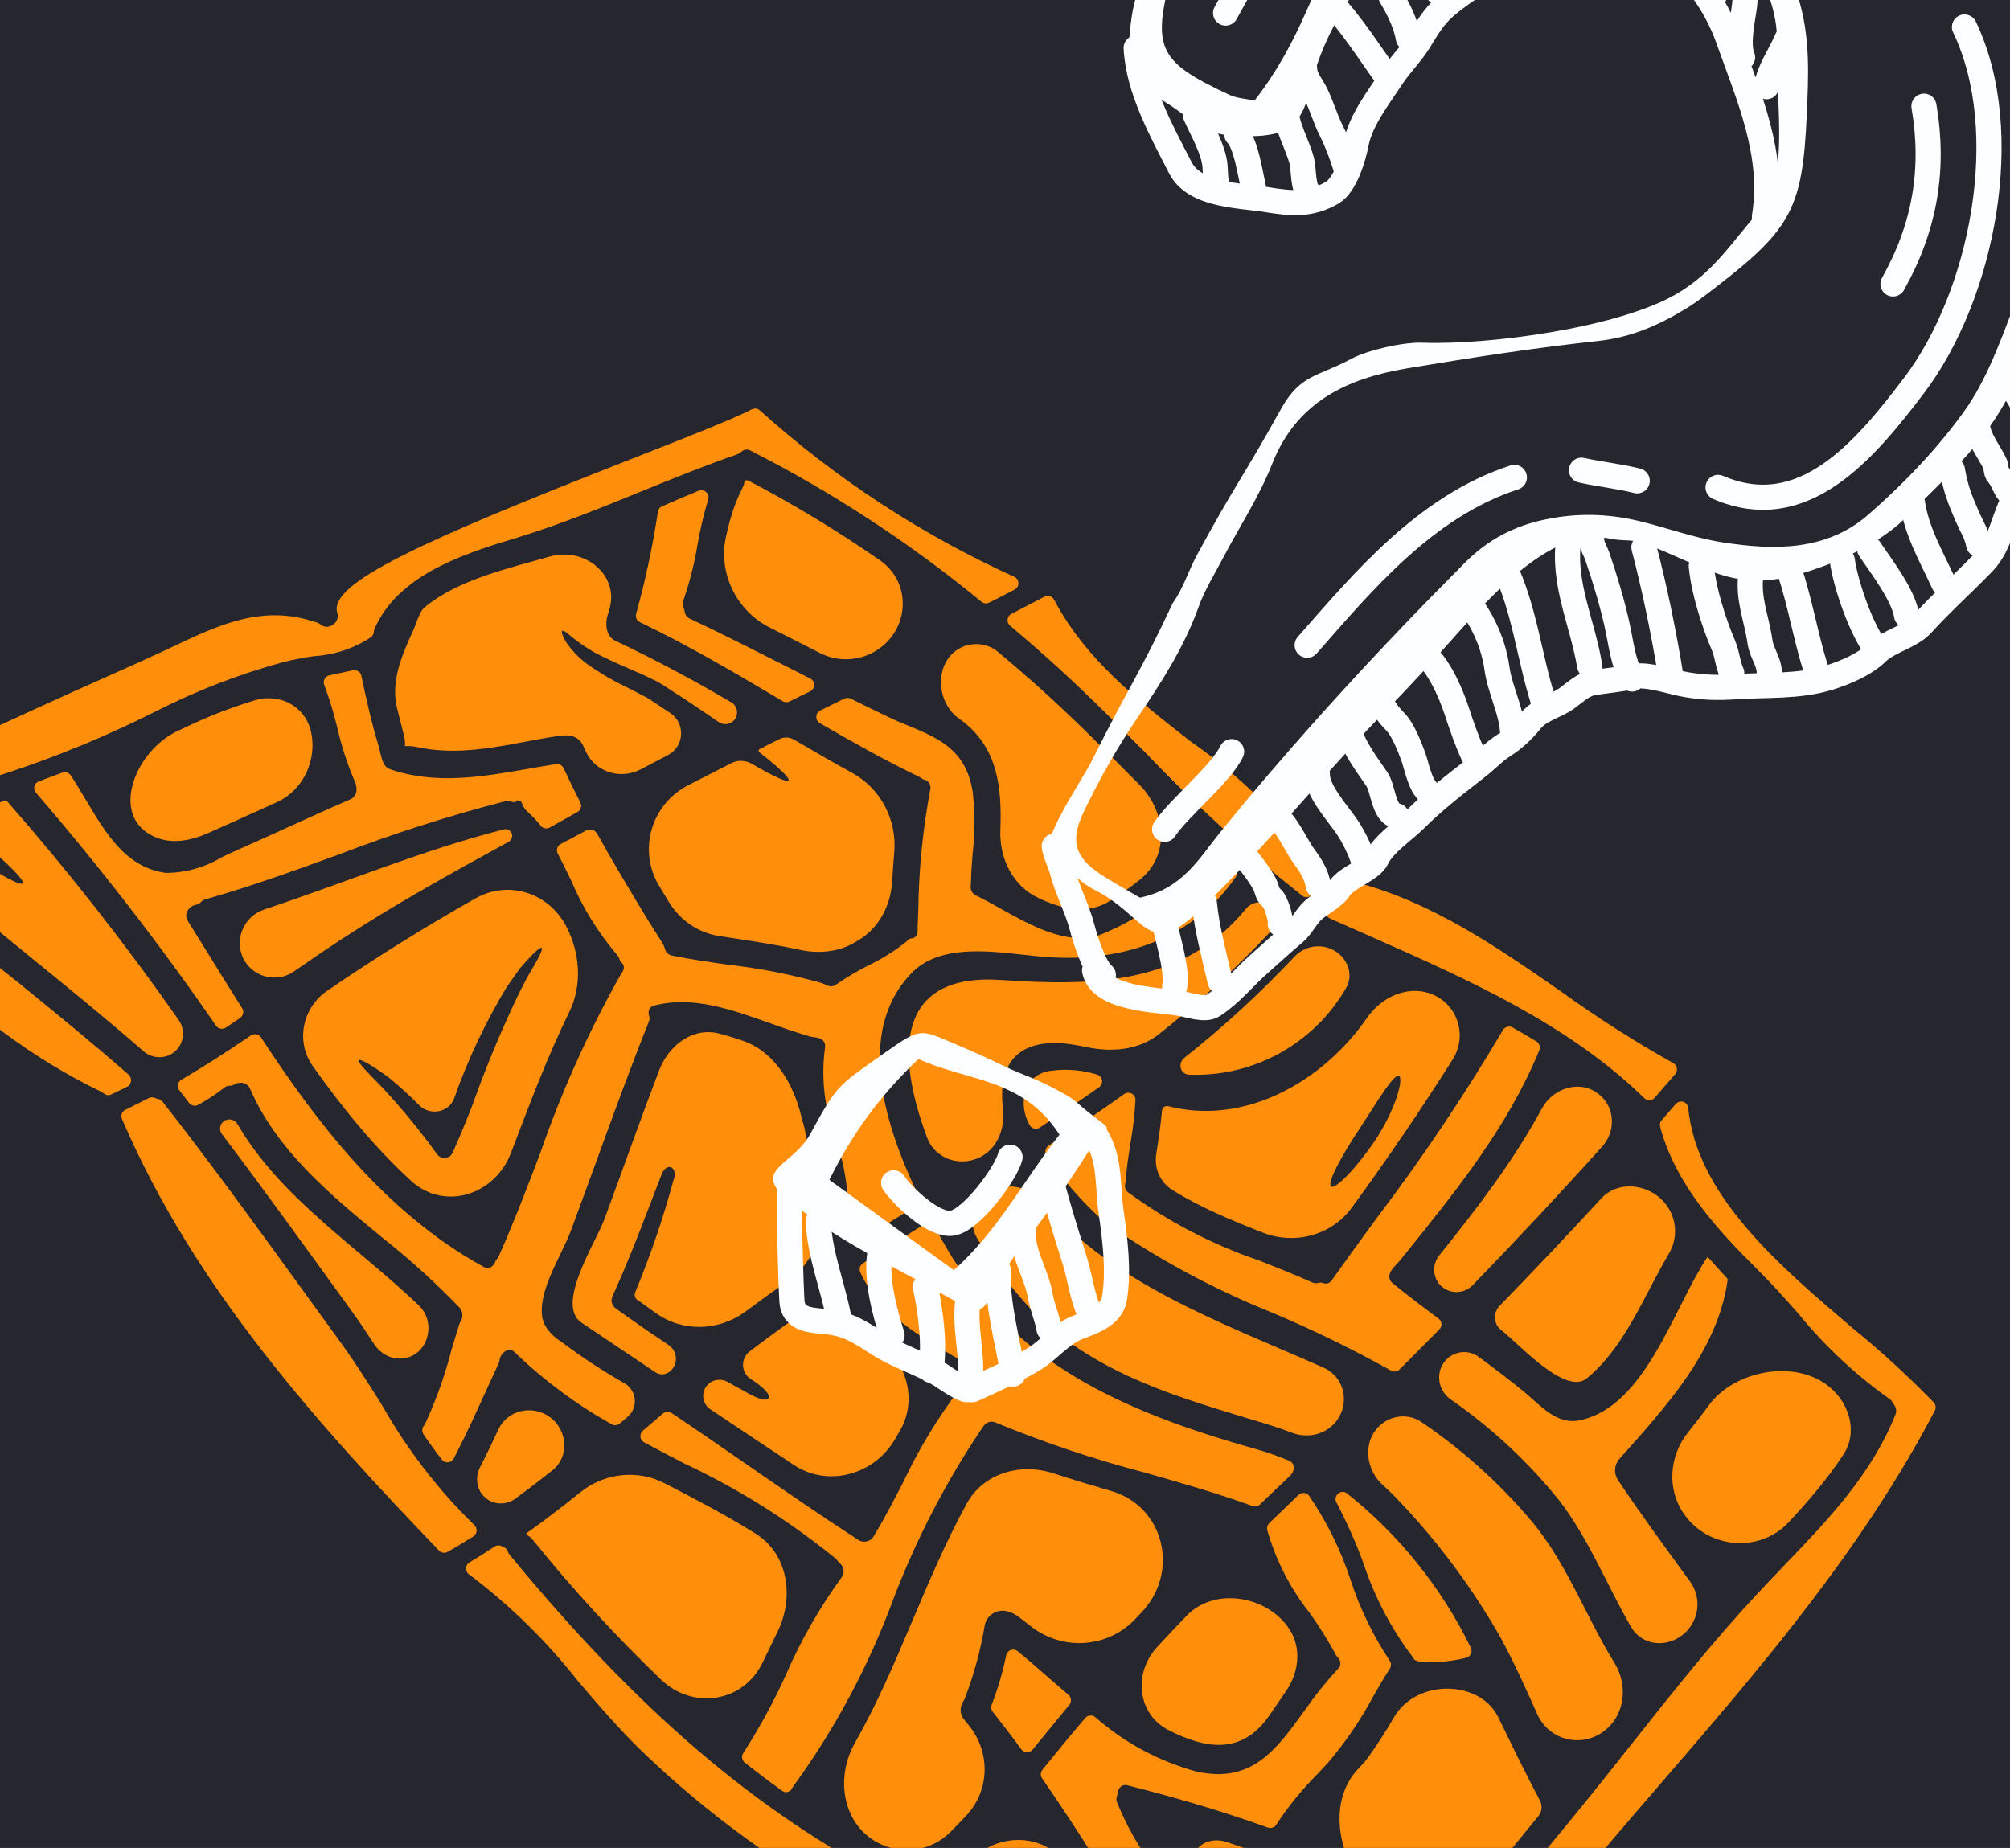 <svg width="87" height="80" viewBox="0 0 87 80" fill="none" xmlns="http://www.w3.org/2000/svg">
<rect x="0" y="0" width="87" height="80" fill="#808080" stroke="none"/>
<g clip-path="url(#clip0_4_50578)">
<rect width="87" height="80" fill="#26262E"/>
<path d="M41.586 31.164C43.219 32.363 43.365 34.135 43.299 35.961C43.255 37.171 43.842 38.357 44.938 38.873C45.973 39.361 47.055 39.628 48.059 38.994C48.515 38.711 48.952 38.399 49.367 38.06C50.636 37.024 50.479 35.139 49.323 33.978C47.765 32.414 46.217 30.843 44.577 29.407C44.122 29.007 43.663 28.613 43.2 28.224C42.747 27.845 42.105 27.78 41.578 28.047C40.411 28.64 40.482 30.461 41.586 31.164Z" fill="#FF8E0A"/>
<path d="M48.731 51.126C48.739 51.081 48.74 51.035 48.74 50.988C48.74 50.971 48.741 50.953 48.743 50.936C48.778 50.45 48.857 49.951 48.933 49.468C49.044 48.859 49.115 48.244 49.147 47.627C49.154 47.371 48.865 47.217 48.657 47.366C47.669 48.073 46.599 48.802 45.386 49.598C45.242 49.693 45.203 49.889 45.298 50.033C46.01 51.092 46.852 52.054 47.803 52.903C50.081 54.494 52.535 55.818 55.116 56.85C56.855 57.585 58.554 58.415 60.203 59.335C60.324 59.406 60.478 59.386 60.577 59.286L60.961 58.902C61.41 58.453 61.86 58.002 62.303 57.552C62.435 57.419 62.419 57.199 62.268 57.087C61.661 56.637 60.954 56.107 60.288 55.562C60.194 55.493 60.135 55.384 60.133 55.266C60.134 55.249 60.136 55.233 60.138 55.217C60.176 54.969 60.405 54.802 60.563 54.607L60.826 54.284C63.015 51.57 65.279 48.765 66.626 45.468C66.683 45.327 66.63 45.166 66.501 45.087C66.159 44.88 65.816 44.678 65.469 44.481C65.321 44.399 65.133 44.452 65.049 44.6C63.385 47.419 61.559 50.138 59.581 52.745C58.936 53.628 58.29 54.517 57.654 55.411C57.58 55.551 57.41 55.61 57.264 55.546C57.2 55.521 57.129 55.52 57.064 55.541C56.969 55.57 56.868 55.558 56.78 55.513C56.03 55.177 55.258 54.87 54.507 54.573C52.483 53.886 50.575 52.895 48.848 51.636C48.726 51.55 48.669 51.401 48.7 51.258C48.709 51.214 48.724 51.171 48.731 51.126Z" fill="#FF8E0A"/>
<path d="M17.476 31.805C17.665 32.569 17.235 32.172 18.115 32.354C20.159 32.785 22.164 32.162 24.189 31.857C24.329 31.837 24.474 31.832 24.615 31.842C24.89 31.861 25.139 32.034 25.25 32.3C25.285 32.377 25.32 32.454 25.355 32.531C25.768 33.436 26.866 33.768 27.745 33.301C28.135 33.094 28.527 32.888 28.919 32.683C29.632 32.311 29.676 31.298 29 30.861C28.669 30.642 28.351 30.428 28.04 30.224C27.71 30.049 27.386 29.882 27.07 29.725C26.492 29.448 25.938 29.121 25.416 28.749C25.054 28.482 24.742 28.155 24.492 27.781C24.344 27.514 24.284 27.354 24.331 27.315C24.377 27.276 24.524 27.372 24.748 27.575C25.06 27.826 25.391 28.052 25.74 28.25C26.193 28.492 26.75 28.746 27.399 29.025C27.726 29.16 28.065 29.317 28.422 29.493L28.454 29.508L28.517 29.548L28.578 29.582L28.701 29.661L28.95 29.821C29.113 29.93 29.281 30.041 29.457 30.146C30.039 30.531 30.595 30.908 31.107 31.259C31.259 31.363 31.455 31.378 31.621 31.295C31.979 31.116 31.999 30.611 31.654 30.407C30.038 29.452 28.38 28.57 26.683 27.765C26.489 27.685 26.35 27.524 26.292 27.335C26.218 27.094 26.236 26.82 26.317 26.582C26.337 26.516 26.356 26.451 26.376 26.385C26.821 24.881 25.283 23.656 23.779 24.1C22.103 24.584 19.821 25.079 18.37 26.303C18.201 26.446 18.14 26.675 18.047 26.876C17.995 27.032 17.934 27.185 17.866 27.334C17.382 28.389 16.903 29.534 17.186 30.66C17.282 31.041 17.38 31.422 17.476 31.805Z" fill="#FF8E0A"/>
<path d="M32.534 33.062C32.263 32.915 31.941 32.894 31.666 33.034C31.042 33.352 30.418 33.671 29.794 33.991C28.184 34.817 27.598 36.809 28.533 38.358C28.671 38.587 28.809 38.815 28.948 39.044C29.423 39.829 30.208 40.378 31.114 40.521C32.279 40.705 33.446 40.865 34.598 41.117C35.411 41.294 36.272 41.228 36.989 40.805C37.049 40.77 37.109 40.734 37.169 40.698C38.064 40.16 38.563 39.173 38.619 38.131C38.641 37.719 38.67 37.307 38.706 36.896C38.827 35.497 38.121 34.139 36.889 33.463C36.043 32.999 35.207 32.515 34.376 32.025C34.176 31.906 33.929 31.898 33.722 32.003C33.441 32.146 33.16 32.288 32.88 32.429C32.827 32.456 32.819 32.528 32.866 32.565C33.71 33.229 34.199 33.69 34.131 33.788C34.064 33.887 33.462 33.602 32.534 33.062Z" fill="#FF8E0A"/>
<path d="M9.024 36.059C10.014 35.621 10.999 35.173 11.985 34.728C13.146 34.205 13.761 32.845 13.444 31.611C13.171 30.55 12.087 30 11.038 30.317C10.176 30.577 9.332 30.893 8.51 31.263C8.241 31.389 7.973 31.514 7.706 31.636C5.893 32.471 4.773 35.19 6.525 36.146C7.155 36.491 7.944 36.536 9.024 36.059Z" fill="#FF8E0A"/>
<path d="M29.589 25.966C29.856 25.19 30.057 24.393 30.191 23.584C30.305 22.923 30.459 22.269 30.652 21.626C30.732 21.376 30.483 21.146 30.24 21.245C29.709 21.463 29.181 21.688 28.66 21.916C28.564 21.957 28.495 22.045 28.478 22.148L28.477 22.151C28.253 23.643 27.938 25.12 27.535 26.574C27.493 26.718 27.562 26.874 27.699 26.937C29.877 27.98 32.003 29.243 33.879 30.357C33.968 30.41 34.078 30.414 34.171 30.369C34.444 30.236 34.721 30.099 35.068 29.928C35.296 29.815 35.298 29.49 35.07 29.375L34.081 28.874C32.711 28.18 31.293 27.46 29.876 26.79C29.756 26.742 29.67 26.64 29.643 26.519C29.632 26.473 29.627 26.425 29.614 26.38C29.604 26.345 29.59 26.311 29.578 26.276C29.543 26.175 29.547 26.065 29.589 25.966Z" fill="#FF8E0A"/>
<path d="M50.571 47.892C50.438 47.857 50.307 47.947 50.296 48.084C50.243 48.719 50.137 49.35 50.045 49.983C49.957 50.586 50.216 51.187 50.732 51.51C51.957 52.279 53.305 52.832 54.66 53.364C56.036 53.906 57.63 53.484 58.504 52.291C60.034 50.2 61.493 48.058 62.877 45.867C63.5 44.882 63.134 43.581 62.078 43.085C61.044 42.599 59.828 43.113 59.178 44.054C57.28 46.807 53.905 48.747 50.571 47.892ZM58.869 48.831C58.87 48.83 58.87 48.829 58.871 48.828C59.673 47.594 60.336 46.471 60.558 46.585C60.747 46.684 60.459 47.91 59.575 49.29C58.694 50.604 57.799 51.499 57.615 51.369C57.431 51.239 58.015 50.106 58.867 48.834C58.868 48.833 58.868 48.832 58.869 48.831Z" fill="#FF8E0A"/>
<path d="M22.093 35.992C22.02 35.912 21.909 35.881 21.804 35.907C18.274 36.807 14.908 38.226 11.449 39.369C10.512 39.678 10.081 40.774 10.598 41.614C11.048 42.343 12.023 42.544 12.726 42.055C13.383 41.598 14.045 41.145 14.715 40.706C17.08 39.153 19.546 37.797 22.014 36.444C22.18 36.353 22.222 36.132 22.093 35.992Z" fill="#FF8E0A"/>
<path d="M24.514 40.114C23.751 38.648 22.014 38.082 20.576 38.896C18.37 40.144 16.218 41.486 14.125 42.918C13.081 43.662 12.796 45.101 13.535 46.148C14.806 47.947 16.193 49.652 17.783 51.114C19.227 52.442 21.418 51.745 22.117 49.912C22.904 47.85 23.674 45.783 24.644 43.804C25.21 42.649 25.107 41.256 24.514 40.114ZM18.914 49.965C18.18 48.947 17.383 47.978 16.529 47.06C15.866 46.383 15.462 45.975 15.528 45.896C15.58 45.83 16.083 46.094 16.852 46.67C17.301 47.038 17.73 47.43 18.137 47.843C18.598 48.31 19.412 48.178 19.652 47.566C20.247 45.872 21.017 44.244 21.948 42.709C22.149 42.428 22.329 42.17 22.49 41.942C22.664 41.73 22.834 41.556 22.965 41.413C23.231 41.135 23.403 41.001 23.447 41.037C23.491 41.074 23.412 41.279 23.225 41.61C23.134 41.772 23.02 41.97 22.883 42.207C22.746 42.444 22.616 42.711 22.462 43.007C21.701 44.591 21.026 46.215 20.438 47.87C20.166 48.575 19.881 49.249 19.602 49.884L19.599 49.892C19.477 50.176 19.092 50.217 18.914 49.965Z" fill="#FF8E0A"/>
<path d="M9.355 44.411C9.449 44.544 9.633 44.578 9.77 44.49C9.979 44.353 10.189 44.21 10.395 44.067C10.53 43.972 10.569 43.787 10.481 43.648C9.986 42.873 9.504 42.088 9.026 41.314L8.132 39.875C8.048 39.753 8.035 39.595 8.1 39.462C8.176 39.306 8.322 39.197 8.492 39.168C8.572 39.158 8.645 39.117 8.695 39.053C8.748 38.994 8.818 38.952 8.895 38.933C10.852 38.378 12.788 37.676 14.659 36.996C17.028 36.085 19.449 35.311 21.907 34.678C21.972 34.661 22.042 34.668 22.102 34.698C22.195 34.743 22.305 34.735 22.39 34.676L22.398 34.671C22.442 34.64 22.527 34.66 22.554 34.707C22.579 34.749 22.6 34.792 22.618 34.838L22.657 34.919C22.671 34.949 22.688 34.977 22.706 35.003C22.722 35.025 22.739 35.046 22.758 35.065C22.825 35.133 22.893 35.198 22.959 35.263C23.117 35.407 23.262 35.566 23.391 35.736C23.483 35.864 23.659 35.902 23.796 35.825C24.136 35.632 24.48 35.442 24.876 35.221L24.997 35.153C25.141 35.071 25.195 34.889 25.119 34.742C24.868 34.253 24.628 33.755 24.396 33.259L24.394 33.255C24.336 33.13 24.203 33.06 24.067 33.081C23.687 33.14 23.306 33.207 22.927 33.273C20.849 33.636 18.885 33.977 16.91 33.313C16.62 33.21 16.554 32.988 16.454 32.564C16.427 32.452 16.4 32.34 16.368 32.231C16.062 31.214 15.838 30.2 15.642 29.258C15.607 29.091 15.443 28.984 15.276 29.019L14.261 29.235C14.072 29.275 13.965 29.476 14.036 29.655C14.263 30.264 14.451 30.886 14.603 31.517C14.786 32.314 15.039 33.094 15.361 33.845C15.426 33.991 15.455 34.163 15.413 34.317C15.378 34.447 15.284 34.559 15.151 34.612C14.184 35.031 13.225 35.467 12.266 35.902C11.557 36.224 10.848 36.547 10.134 36.862C9.965 36.937 9.789 37.022 9.605 37.109C8.875 37.551 8.039 37.786 7.187 37.791C5.46 37.556 4.614 36.135 3.716 34.629C3.5 34.266 3.286 33.906 3.059 33.566C2.979 33.446 2.826 33.398 2.691 33.45C2.44 33.548 2.186 33.641 1.931 33.734L1.682 33.826C1.478 33.901 1.413 34.159 1.558 34.321C4.335 37.542 6.938 40.91 9.355 44.411Z" fill="#FF8E0A"/>
<path d="M32.291 20.795C32.252 20.809 32.227 20.847 32.219 20.888C32.205 20.97 32.178 21.048 32.139 21.12C31.785 21.796 31.58 22.52 31.419 23.258C31.08 24.802 31.879 26.44 33.29 27.154C34.029 27.528 34.767 27.905 35.507 28.278C36.2 28.627 37.016 28.627 37.712 28.285C39.337 27.486 39.569 25.285 38.081 24.252C36.256 22.986 34.353 21.833 32.382 20.801C32.354 20.786 32.321 20.784 32.291 20.795Z" fill="#FF8E0A"/>
<path d="M50.455 93.65C51.652 95.09 53.828 95.061 54.962 93.569C56.419 91.65 57.778 89.624 59.24 87.763C60.089 86.681 60.016 85.119 59.146 84.053C57.996 82.647 56.863 81.231 55.162 80.511C55.14 80.502 55.118 80.492 55.097 80.481C54.994 80.427 54.889 80.375 54.78 80.334C54.221 80.128 53.659 79.934 53.095 79.748C51.951 79.373 51.094 80.528 51.97 81.355C52.132 81.495 52.216 81.696 52.214 81.899C52.212 82.125 52.168 82.361 52.096 82.574C51.27 84.83 50.331 87.042 49.281 89.201C48.745 90.305 48.832 91.623 49.593 92.586C49.876 92.944 50.163 93.299 50.455 93.65ZM51.221 88.103C51.246 88.048 51.271 87.993 51.297 87.939C51.897 86.686 52.363 86.914 51.812 88.19C51.789 88.243 51.765 88.298 51.742 88.353C51.582 88.727 51.442 89.108 51.322 89.496C51.257 89.697 51.214 89.903 51.194 90.114C51.191 90.135 51.19 90.157 51.189 90.179C51.183 90.292 51.152 90.447 51.245 90.511C51.265 90.527 51.264 90.542 51.299 90.591C51.603 90.985 51.95 91.345 52.331 91.665C52.626 91.929 52.904 92.212 53.163 92.512C53.211 92.567 53.297 92.574 53.348 92.522C53.8 92.115 54.184 91.643 54.575 91.213C54.94 90.754 55.309 90.326 55.63 89.884C56.292 89.024 56.871 88.224 57.388 87.572C58.425 86.258 59.202 85.562 59.284 85.632C59.375 85.719 58.772 86.54 57.872 87.918C57.42 88.611 56.894 89.441 56.254 90.344C55.95 90.802 55.582 91.259 55.212 91.738C54.813 92.228 54.386 92.693 53.932 93.132C53.772 93.284 53.618 93.433 53.46 93.585C53.267 93.771 52.949 93.719 52.825 93.481L52.812 93.456C52.524 93.01 52.175 92.606 51.775 92.256C51.347 91.879 50.968 91.45 50.645 90.979C50.597 90.899 50.557 90.814 50.527 90.725C50.503 90.659 50.485 90.59 50.474 90.519C50.449 90.358 50.45 90.193 50.477 90.031C50.515 89.774 50.581 89.522 50.676 89.281C50.833 88.877 51.015 88.483 51.221 88.103Z" fill="#FF8E0A"/>
<path d="M46.203 88.249C46.135 88.358 46.142 88.498 46.219 88.601L46.221 88.604C46.456 88.916 46.688 89.228 46.919 89.543C47.153 89.858 47.638 89.812 47.809 89.459L48.196 88.659C49.257 86.592 50.181 84.457 50.963 82.269C51 82.159 50.971 82.037 50.889 81.954C49.807 80.826 48.949 79.503 48.36 78.053C48.313 77.962 48.309 77.855 48.348 77.76C48.367 77.695 48.374 77.627 48.39 77.561C48.401 77.517 48.418 77.475 48.441 77.436C48.49 77.355 48.571 77.292 48.665 77.28C48.716 77.273 48.769 77.278 48.819 77.296C51.035 77.856 53.017 78.453 54.88 79.121C55.016 79.169 55.168 79.115 55.244 78.992C55.767 78.195 56.372 77.454 57.047 76.781L57.482 76.311C58.233 75.431 58.887 74.473 59.432 73.453C59.668 73.045 59.902 72.635 60.158 72.236C60.226 72.128 60.221 71.989 60.145 71.886C59.429 70.808 58.862 69.639 58.46 68.408C58.037 67.111 57.431 65.881 56.662 64.756C56.552 64.608 56.337 64.591 56.204 64.719L54.937 65.942C54.86 66.016 54.827 66.123 54.848 66.228C55.216 67.534 55.838 68.753 56.678 69.817C57.102 70.407 57.488 71.024 57.833 71.664C57.869 71.715 57.916 71.759 57.953 71.81C57.992 71.864 58.015 71.93 58.017 71.998C58.02 72.099 57.977 72.196 57.902 72.262C57.376 72.832 56.891 73.438 56.451 74.077C55.229 75.766 54.175 77.226 51.793 76.696C50.167 76.256 48.665 75.448 47.4 74.335C47.269 74.232 47.081 74.251 46.973 74.378L46.734 74.66C46.447 74.999 46.158 75.339 45.873 75.691C45.66 75.955 45.449 76.214 45.237 76.477L45.119 76.621C45.032 76.728 45.026 76.879 45.105 76.992C46.237 78.623 47.387 80.414 48.624 82.469C48.67 82.543 48.694 82.63 48.69 82.718L48.69 82.72C48.688 82.772 48.699 82.825 48.722 82.872C48.774 82.981 48.772 83.109 48.715 83.217C48.571 83.527 48.434 83.84 48.295 84.151C47.709 85.571 47.01 86.941 46.203 88.249Z" fill="#FF8E0A"/>
<path d="M47.056 84.095C47.373 83.383 47.304 82.562 46.895 81.899C46.671 81.536 46.445 81.174 46.217 80.814C45.312 79.385 43.289 79.288 42.091 80.483C41.27 81.303 41.027 82.57 41.784 83.448C42.169 83.895 42.596 84.328 43.035 84.753C44.254 85.934 46.365 85.645 47.056 84.095Z" fill="#FF8E0A"/>
<path d="M72.912 65.579C73.981 67.063 76.177 67.236 77.424 65.898C78.286 64.974 79.103 64.017 79.791 62.971C80.41 62.029 80.077 60.811 79.222 60.075C77.76 58.816 75.073 59.3 73.944 60.865C73.667 61.248 73.377 61.623 73.08 61.99C72.238 63.029 72.131 64.493 72.912 65.579Z" fill="#FF8E0A"/>
<path d="M9.712 48.525C9.518 48.648 9.464 48.91 9.602 49.093C11.51 51.612 13.354 54.187 15.204 56.735C15.544 57.203 15.869 57.687 16.188 58.18C16.807 59.136 18.165 58.994 18.486 57.901C18.63 57.41 18.503 56.875 18.133 56.52C15.459 53.962 12.143 51.873 10.277 48.662C10.163 48.465 9.905 48.404 9.712 48.525Z" fill="#FF8E0A"/>
<path d="M22.29 58.556C23.546 59.764 24.951 60.806 26.47 61.659C26.584 61.724 26.726 61.712 26.826 61.626L27.166 61.337C27.628 60.943 27.568 60.212 27.048 59.898C26.128 59.374 25.241 58.794 24.391 58.161L24.299 58.089C24.059 57.945 23.852 57.755 23.688 57.531C23.544 57.333 23.461 57.096 23.45 56.851C23.416 56.036 23.835 55.163 24.243 54.318C24.43 53.927 24.609 53.559 24.742 53.196C25.088 52.26 25.432 51.325 25.772 50.389C26.511 48.355 27.275 46.252 28.093 44.211C28.12 44.143 28.122 44.068 28.099 43.998C28.059 43.896 28.062 43.782 28.108 43.681C28.159 43.601 28.241 43.546 28.335 43.531C29.965 43.098 31.68 43.71 33.34 44.3C33.93 44.511 34.54 44.727 35.115 44.887C35.207 44.906 35.303 44.906 35.395 44.927C35.488 44.948 35.574 44.996 35.642 45.067C35.712 45.157 35.736 45.274 35.706 45.384C35.531 46.715 35.695 48.069 36.181 49.318C36.278 49.636 36.371 49.957 36.459 50.282C36.621 50.988 36.709 51.71 36.721 52.435C36.733 52.685 36.747 52.938 36.766 53.197C36.772 53.261 36.781 53.321 36.789 53.38L36.802 53.484C36.831 53.709 37.084 53.827 37.275 53.705C37.808 53.358 38.343 53.018 38.884 52.681C39.127 52.526 39.374 52.374 39.658 52.201C39.794 52.117 39.844 51.944 39.774 51.801C37.636 47.399 37.522 44.149 39.44 42.144C40.605 40.918 42.653 41.149 44.299 41.334C44.517 41.359 44.73 41.382 44.932 41.402C48.649 41.769 51.682 40.558 53.482 37.977C53.501 37.951 53.515 37.922 53.526 37.891C53.576 37.752 53.537 37.597 53.428 37.497L53.406 37.477C53.159 37.255 52.911 37.034 52.666 36.808C52.533 36.685 52.322 36.703 52.213 36.848C51.062 38.497 49.445 39.765 47.572 40.489C46.169 40.93 44.653 40.084 43.312 39.338C42.945 39.133 42.591 38.937 42.253 38.771C42.112 38.711 42.023 38.577 42.015 38.431C42.01 38.349 42.027 38.266 42.027 38.184C42.033 37.779 42.068 37.369 42.099 36.956C42.201 36.068 42.202 35.17 42.101 34.283C41.817 32.452 40.61 31.955 39.335 31.426C39.065 31.314 38.789 31.203 38.505 31.066C37.935 30.796 37.374 30.52 36.813 30.242C36.727 30.202 36.626 30.203 36.541 30.245C36.307 30.359 36.071 30.476 35.841 30.593L35.507 30.759C35.285 30.87 35.275 31.183 35.489 31.308C36.74 32.035 38.229 32.88 39.786 33.631C39.818 33.646 39.847 33.665 39.873 33.688C39.907 33.716 39.946 33.737 39.989 33.749L39.989 33.749C40.086 33.767 40.172 33.826 40.225 33.91C40.277 33.994 40.291 34.097 40.264 34.192C39.942 35.908 39.769 37.647 39.748 39.392L39.719 40.108C39.714 40.253 39.744 40.418 39.651 40.529C39.603 40.587 39.535 40.622 39.461 40.626L39.434 40.629C39.37 40.637 39.311 40.671 39.273 40.723C39.261 40.74 39.247 40.755 39.23 40.768C38.728 41.167 38.183 41.508 37.606 41.787C37.123 42.029 36.657 42.305 36.211 42.612C36.128 42.686 36.019 42.715 35.916 42.698C35.8 42.679 35.699 42.607 35.589 42.567C34.267 42.191 32.915 41.925 31.549 41.769C30.742 41.655 29.909 41.537 29.104 41.373C28.944 41.347 28.814 41.227 28.776 41.069C28.752 40.977 28.714 40.89 28.663 40.81L28.059 39.858C27.317 38.632 26.551 37.365 25.846 36.091C25.832 36.068 25.817 36.046 25.799 36.026C25.692 35.908 25.519 35.877 25.378 35.951L25.351 35.965C24.988 36.161 24.631 36.346 24.269 36.539C24.119 36.62 24.063 36.808 24.144 36.958C24.346 37.34 24.534 37.729 24.721 38.119C25.214 39.286 25.883 40.369 26.703 41.333C26.754 41.386 26.791 41.451 26.811 41.522C26.826 41.58 26.859 41.633 26.904 41.673C26.962 41.72 26.996 41.788 27.003 41.862C27.016 42.008 26.9 42.13 26.829 42.258C25.452 44.711 24.297 47.282 23.377 49.941C22.815 51.415 22.236 52.938 21.584 54.392C21.562 54.439 21.533 54.481 21.499 54.52C21.475 54.545 21.457 54.574 21.446 54.607L21.445 54.61C21.407 54.728 21.322 54.826 21.209 54.876C21.11 54.908 21.003 54.895 20.916 54.838C16.614 52.467 13.639 48.49 11.297 44.912C11.202 44.768 11.007 44.73 10.863 44.825C9.724 45.599 8.766 46.209 7.851 46.746C7.689 46.841 7.648 47.056 7.763 47.204L7.944 47.436C8.023 47.542 8.104 47.648 8.189 47.755C8.282 47.872 8.446 47.905 8.577 47.833C8.983 47.611 9.37 47.356 9.735 47.07C9.8 47.023 9.879 46.999 9.959 47.004C10.018 47.005 10.075 46.989 10.125 46.958L10.127 46.957C10.257 46.877 10.414 46.855 10.561 46.896C10.684 46.933 10.782 47.025 10.826 47.145C11.986 49.808 14.278 51.703 16.494 53.537C17.693 54.481 18.826 55.506 19.885 56.606C20.042 56.779 20.057 57.04 19.922 57.231L19.921 57.232C19.907 57.255 19.896 57.279 19.888 57.304C19.758 57.712 19.637 58.122 19.516 58.533C19.239 59.597 18.867 60.635 18.405 61.634C18.39 61.666 18.37 61.697 18.346 61.724C18.26 61.83 18.253 61.981 18.33 62.094C18.584 62.47 18.847 62.837 19.123 63.189C19.261 63.368 19.538 63.342 19.642 63.142C20.173 62.115 20.66 61.044 21.128 60.011L21.57 59.057C21.586 59.023 21.599 58.987 21.608 58.95C21.616 58.92 21.621 58.889 21.627 58.858C21.66 58.681 21.778 58.531 21.944 58.458C22.069 58.414 22.207 58.454 22.29 58.556Z" fill="#FF8E0A"/>
<path d="M44.051 71.488C43.874 71.341 43.605 71.433 43.553 71.657L43.552 71.662C43.403 72.39 43.194 73.105 42.925 73.798C42.883 73.901 42.899 74.019 42.968 74.107C43.39 74.642 43.806 75.185 44.207 75.734C44.326 75.896 44.566 75.902 44.693 75.747L45.376 74.914C45.678 74.545 45.98 74.175 46.284 73.809C46.392 73.678 46.375 73.485 46.247 73.375C45.948 73.121 45.653 72.865 45.362 72.611C44.918 72.22 44.484 71.842 44.051 71.488Z" fill="#FF8E0A"/>
<path d="M-0.294 37.65C-0.657 37.427 -1.073 37.152 -1.541 36.885C-1.654 36.822 -1.774 36.761 -1.894 36.699C-1.932 36.679 -1.972 36.66 -2.012 36.643C-2.16 36.578 -2.315 36.532 -2.471 36.49C-2.541 36.471 -2.611 36.452 -2.677 36.438C-2.809 36.428 -2.933 36.403 -3.073 36.393C-3.617 36.364 -3.87 37.044 -3.464 37.407C-0.327 40.206 3.037 42.738 6.205 45.506C6.545 45.803 7.037 45.858 7.425 45.627C7.938 45.322 8.075 44.646 7.733 44.158C5.432 40.869 2.952 37.708 0.308 34.688C0.305 34.685 0.302 34.681 0.3 34.677C0.288 34.656 0.262 34.649 0.239 34.656C-0.651 34.953 -1.547 35.225 -2.461 35.47C-2.547 35.493 -2.541 35.62 -2.454 35.635C-2.289 35.672 -2.148 35.721 -2.004 35.766C-1.696 35.886 -1.403 36.04 -1.13 36.226C-0.713 36.516 -0.315 36.833 0.062 37.175C0.693 37.754 1.045 38.143 0.983 38.239C0.923 38.335 0.424 38.102 -0.294 37.65Z" fill="#FF8E0A"/>
<path d="M42.453 61.909C42.516 61.828 42.563 61.734 42.636 61.664C42.677 61.624 42.727 61.593 42.782 61.573C42.886 61.535 42.999 61.541 43.098 61.588C45.203 62.456 47.364 63.181 49.568 63.757C51.104 64.196 52.69 64.646 54.216 65.201C54.325 65.24 54.446 65.215 54.53 65.137C54.653 65.024 54.771 64.908 54.926 64.758C55.108 64.588 55.286 64.418 55.465 64.247L55.828 63.901C55.861 63.87 55.889 63.835 55.914 63.797L55.931 63.771C55.952 63.738 55.968 63.702 55.978 63.664L55.99 63.62C56.031 63.466 55.953 63.306 55.807 63.243C55.334 63.043 54.85 62.874 54.356 62.734C48.405 61.057 43.848 58.935 40.976 54.04C40.806 53.749 40.63 53.439 40.449 53.108C40.364 52.953 40.166 52.902 40.016 52.995C39.119 53.556 38.23 54.122 37.35 54.693C37.222 54.776 37.173 54.941 37.236 55.08C37.992 56.756 39.521 57.669 41.141 58.635C41.42 58.802 41.703 58.971 41.99 59.149C42.115 59.225 42.195 59.349 42.219 59.484C42.255 59.684 42.175 59.924 41.991 60.009C41.94 60.032 41.883 60.043 41.825 60.04C41.713 60.017 41.596 60.059 41.525 60.148C40.583 61.392 39.773 62.732 39.107 64.142C38.707 64.919 38.293 65.723 37.833 66.483C37.81 66.527 37.781 66.567 37.748 66.602C37.626 66.73 37.43 66.774 37.262 66.719C37.206 66.701 37.153 66.673 37.105 66.637C35.502 65.599 33.905 64.495 32.359 63.426C31.265 62.67 30.171 61.912 29.067 61.172C28.952 61.096 28.8 61.105 28.695 61.194L27.828 61.936C27.662 62.078 27.69 62.342 27.882 62.446C28.45 62.751 29.023 63.05 29.596 63.347C31.952 64.45 34.162 65.838 36.179 67.482C36.204 67.505 36.226 67.53 36.246 67.557C36.263 67.58 36.28 67.604 36.299 67.626C36.325 67.655 36.355 67.681 36.383 67.709C36.454 67.777 36.5 67.867 36.513 67.966C36.529 68.085 36.496 68.204 36.422 68.298C35.475 69.6 34.673 71.002 34.03 72.478C33.497 73.661 32.876 74.802 32.173 75.893C32.083 76.026 32.11 76.208 32.236 76.309C32.757 76.721 33.289 77.123 33.832 77.514L33.856 77.531C34 77.637 34.205 77.585 34.28 77.422C34.288 77.406 34.297 77.39 34.308 77.375C36.119 74.892 37.578 72.171 38.645 69.289C39.631 66.692 40.908 64.216 42.453 61.909Z" fill="#FF8E0A"/>
<path d="M74.779 55.422C74.782 55.398 74.78 55.371 74.764 55.353C74.484 55.041 74.206 54.733 73.931 54.434C73.921 54.421 73.902 54.422 73.893 54.435C72.418 56.665 71.223 60.882 68.396 61.485C67.373 61.705 66.701 60.858 65.978 60.264C65.335 59.738 64.674 59.238 64.008 58.745C63.58 58.428 62.984 58.475 62.609 58.854C62.114 59.353 62.215 60.186 62.793 60.587C64.575 61.821 66.169 63.309 67.526 65.007C68.79 66.673 69.559 68.637 70.596 70.43C71.126 71.346 72.374 71.356 73.063 70.553C73.567 69.965 73.615 69.11 73.16 68.482C72.105 67.026 71.035 65.582 70.038 64.086C69.845 63.806 69.863 63.431 70.084 63.171C72.075 60.934 74.344 58.501 74.779 55.422Z" fill="#FF8E0A"/>
<path d="M51.458 46.526C53.042 46.59 54.608 46.15 55.929 45.267C56.891 44.624 57.687 43.772 58.261 42.78C58.626 42.152 58.289 41.384 57.626 41.089C57.077 40.844 56.436 40.982 56.025 41.42C54.55 42.992 52.959 44.454 51.268 45.791C50.968 46.028 51.076 46.498 51.458 46.526Z" fill="#FF8E0A"/>
<path d="M43.72 27.088C44.265 27.549 44.809 28.016 45.343 28.494C46.784 29.78 48.195 31.196 49.559 32.564C51.679 34.794 53.954 36.872 56.366 38.78C56.497 38.88 56.685 38.856 56.79 38.728C56.897 38.596 56.999 38.461 57.1 38.326L57.282 38.089C57.391 37.946 57.357 37.74 57.207 37.64C57.156 37.606 57.111 37.563 57.076 37.512C55.535 35.412 53.659 33.58 51.524 32.091C49.189 30.265 46.984 28.541 45.624 25.962C45.544 25.811 45.355 25.754 45.205 25.835C44.903 25.994 44.599 26.15 44.296 26.306L43.775 26.579C43.58 26.681 43.552 26.948 43.72 27.088Z" fill="#FF8E0A"/>
<path d="M59.408 40.579C63.575 42.425 67.883 44.336 71.174 47.545C71.301 47.669 71.506 47.66 71.622 47.526L72.511 46.499C72.64 46.349 72.597 46.118 72.423 46.025C70.745 45.084 69.123 44.049 67.565 42.923C64.802 41.005 61.944 39.017 58.561 38.164C58.441 38.134 58.314 38.179 58.239 38.279C57.981 38.623 57.727 38.961 57.464 39.292C57.339 39.451 57.394 39.685 57.577 39.77C58.186 40.037 58.793 40.31 59.408 40.579Z" fill="#FF8E0A"/>
<path d="M69.798 74.581C70.383 73.837 70.371 72.788 69.874 71.982C68.632 69.969 67.834 67.705 66.301 65.864C64.911 64.216 63.303 62.77 61.523 61.563C60.946 61.173 60.178 61.266 59.682 61.755C58.972 62.453 59.117 63.636 59.86 64.299C60.119 64.53 60.367 64.774 60.602 65.03C62.287 66.806 63.749 68.779 64.958 70.91C65.54 71.979 66.037 73.09 66.534 74.201C67.132 75.542 68.89 75.737 69.798 74.581Z" fill="#FF8E0A"/>
<path d="M64.909 56.532C64.608 56.842 64.652 57.349 64.999 57.605C65.675 58.101 67.748 60.454 68.689 59.668C70.355 58.283 71.136 56.13 72.242 54.265C72.609 53.646 72.586 52.857 72.189 52.256C71.544 51.279 70.095 51.028 69.302 51.89C67.861 53.459 66.394 55.005 64.909 56.532Z" fill="#FF8E0A"/>
<path d="M20.524 66.019C18.957 64.49 17.615 62.745 16.538 60.837C15.968 59.929 15.378 58.991 14.737 58.107C14.192 57.359 13.648 56.609 13.105 55.857C11.147 53.154 9.122 50.358 7.032 47.691C6.984 47.63 6.914 47.589 6.837 47.577C6.798 47.572 6.761 47.559 6.726 47.541C6.636 47.493 6.527 47.492 6.436 47.54C6.129 47.701 5.814 47.855 5.502 48.01L5.428 48.045C5.28 48.118 5.214 48.294 5.28 48.445C8.417 55.757 13.776 61.684 19.002 67.131C19.1 67.233 19.256 67.255 19.38 67.183C19.752 66.967 20.126 66.746 20.488 66.515C20.661 66.404 20.678 66.156 20.524 66.019Z" fill="#FF8E0A"/>
<path d="M20.974 64.811C21.344 65.158 21.907 65.176 22.316 64.876C22.856 64.479 23.388 64.07 23.913 63.652C24.664 63.055 24.564 61.892 23.782 61.336C23.034 60.805 21.965 61.046 21.577 61.877C21.321 62.426 21.058 62.973 20.781 63.513C20.558 63.946 20.62 64.478 20.974 64.811Z" fill="#FF8E0A"/>
<path d="M5.567 46.526C4.029 45.177 2.42 43.865 0.863 42.597C-1.786 40.513 -4.326 38.294 -6.749 35.952C-6.883 35.829 -6.937 35.64 -6.886 35.465C-6.827 35.297 -6.677 35.179 -6.502 35.159C-1.896 34.37 2.569 32.899 6.747 30.794C8.513 29.895 10.366 29.181 12.275 28.66C12.711 28.552 13.152 28.468 13.597 28.406C14.476 28.353 15.326 28.069 16.063 27.583C16.133 27.528 16.176 27.445 16.18 27.356C16.183 27.307 16.194 27.26 16.215 27.216C17.19 24.993 19.802 24.052 22.175 23.341C24.099 22.765 25.957 22.008 27.755 21.275C29.096 20.73 30.487 20.161 31.89 19.676C31.926 19.664 31.96 19.648 31.993 19.628C32.044 19.597 32.087 19.555 32.136 19.521C32.245 19.445 32.394 19.442 32.508 19.52C36.061 21.329 39.405 23.521 42.484 26.055C42.578 26.131 42.708 26.144 42.816 26.09C43.182 25.906 43.55 25.718 43.914 25.526C44.139 25.409 44.134 25.085 43.906 24.974C39.889 23.151 36.175 20.721 32.894 17.77C32.8 17.681 32.658 17.662 32.542 17.721C31.668 18.169 29.661 18.954 27.34 19.866C18.219 23.442 14.216 25.252 14.598 26.528C14.666 26.736 14.573 26.964 14.379 27.064C14.224 27.169 14.019 27.158 13.877 27.039L13.809 26.992C13.767 26.963 13.719 26.944 13.669 26.936C13.649 26.933 13.629 26.928 13.61 26.922C11.365 26.158 9.422 27.075 7.539 27.969L6.883 28.276C6.029 28.669 5.17 29.052 4.312 29.435C3.373 29.854 2.435 30.273 1.501 30.703C-1.976 32.319 -5.406 33.813 -9.152 34.341C-9.39 34.374 -9.497 34.657 -9.346 34.843C-5.759 39.292 -1.693 44.334 4.385 47.267C4.425 47.288 4.461 47.313 4.495 47.342L4.499 47.345C4.579 47.409 4.686 47.428 4.784 47.396L4.876 47.354C5.003 47.296 5.127 47.233 5.253 47.17L5.494 47.052C5.698 46.952 5.736 46.678 5.567 46.526Z" fill="#FF8E0A"/>
<path d="M22.062 67.312C22.029 67.276 22.003 67.233 21.987 67.186C21.963 67.099 21.902 67.027 21.821 66.989L21.733 66.949C21.631 66.888 21.503 66.891 21.404 66.956C21.053 67.189 20.691 67.419 20.324 67.638C20.129 67.753 20.119 68.033 20.306 68.162C22.078 69.497 23.669 71.058 25.039 72.806C25.92 73.837 26.834 74.903 27.82 75.849C30.651 78.573 33.849 80.886 37.323 82.718C37.424 82.771 37.546 82.764 37.64 82.7C37.983 82.467 38.314 82.224 38.633 81.978C38.812 81.84 38.788 81.561 38.587 81.458C32.711 78.416 27.609 74.057 22.062 67.312Z" fill="#FF8E0A"/>
<path d="M66.589 78.622C66.745 78.433 66.768 78.165 66.652 77.948C66.028 76.775 65.441 75.556 64.846 74.337C64.421 73.466 63.433 73.057 62.465 73.113C61.604 73.163 60.779 73.586 60.346 74.332C60.003 74.923 59.633 75.499 59.237 76.057C59.146 76.186 59.044 76.307 58.934 76.421C58.891 76.465 58.849 76.509 58.807 76.554C57.439 77.989 57.905 80.38 59.203 81.88C59.243 81.927 59.283 81.973 59.323 82.02C60.561 83.469 62.699 83.406 63.898 81.925C64.791 80.821 65.688 79.72 66.589 78.622Z" fill="#FF8E0A"/>
<path d="M59.012 67.67C59.498 69.143 60.224 70.525 61.161 71.759C61.169 71.77 61.176 71.781 61.18 71.793C61.194 71.827 61.219 71.855 61.252 71.87L61.317 71.9C61.344 71.913 61.372 71.921 61.402 71.925C62.087 71.993 62.779 71.942 63.447 71.771C63.65 71.731 63.757 71.504 63.657 71.323C62.389 68.726 60.558 66.446 58.299 64.649C58.031 64.454 57.686 64.762 57.847 65.051C58.293 65.898 58.683 66.772 59.012 67.67Z" fill="#FF8E0A"/>
<path d="M47.572 47.069C47.786 46.918 47.728 46.586 47.475 46.518C46.846 46.324 46.184 46.268 45.53 46.351C45.181 46.379 44.859 46.536 44.624 46.787C44.501 46.917 44.419 47.08 44.373 47.252C44.247 47.729 44.308 48.24 44.549 48.677C44.623 48.856 44.842 48.923 45.004 48.817C45.867 48.245 46.728 47.666 47.572 47.069Z" fill="#FF8E0A"/>
<path d="M41.827 78.599C42.831 77.531 42.88 75.895 41.971 74.744C41.894 74.647 41.817 74.55 41.739 74.453C41.559 74.251 41.531 73.961 41.657 73.731C41.702 73.65 41.747 73.568 41.779 73.481C42.166 72.463 42.451 71.409 42.628 70.335C42.687 70.087 42.864 69.883 43.1 69.788C43.242 69.73 43.396 69.717 43.543 69.746C43.736 69.784 43.921 69.871 44.078 69.989C44.253 70.121 44.426 70.255 44.598 70.392C45.977 71.488 47.954 71.359 49.158 70.073C49.245 69.981 49.331 69.889 49.418 69.797C51.07 68.049 50.4 65.218 48.09 64.547C47.259 64.306 46.43 64.058 45.608 63.788C44.183 63.32 42.572 63.769 41.85 65.084C40.012 68.429 38.886 72.144 37.002 75.461C36.157 76.949 36.456 78.924 37.952 79.755C39.001 80.338 40.306 80.155 41.15 79.301C41.379 79.07 41.604 78.836 41.827 78.599Z" fill="#FF8E0A"/>
<path d="M62.46 55.742C62.853 56.038 63.404 55.99 63.746 55.637C65.652 53.668 67.524 51.67 69.353 49.631C69.944 48.973 69.909 47.96 69.23 47.393C68.425 46.721 67.232 47.075 66.734 47.997C65.51 50.267 63.915 52.334 62.296 54.349C61.95 54.779 62.019 55.41 62.46 55.742Z" fill="#FF8E0A"/>
<path d="M83.703 60.72C82.589 59.572 81.409 58.491 80.169 57.482C77.016 54.799 73.443 51.758 73.071 47.967C73.045 47.697 72.708 47.591 72.531 47.797L72.462 47.877C72.282 48.084 72.103 48.293 71.924 48.495C71.854 48.573 71.829 48.681 71.856 48.782C72.527 51.293 74.377 53.283 76.058 54.95C76.667 55.551 77.255 56.212 77.824 56.852C78.968 58.259 80.296 59.504 81.773 60.557C81.819 60.584 81.857 60.621 81.885 60.666C81.904 60.695 81.919 60.726 81.939 60.754C81.955 60.779 81.974 60.802 81.992 60.826C82.08 60.948 82.1 61.108 82.039 61.249C80.996 63.844 79.15 65.769 77.196 67.807C76.806 68.212 76.416 68.619 76.033 69.032C74.141 71.064 72.387 73.276 70.69 75.42C69.834 76.5 68.979 77.579 68.11 78.639C65.936 81.282 64.142 83.493 62.463 85.6C62.405 85.672 62.383 85.766 62.402 85.857C62.42 85.974 62.387 86.092 62.311 86.184C62.228 86.299 62.1 86.376 61.958 86.391C61.872 86.398 61.793 86.44 61.739 86.508L61.236 87.146C60.867 87.612 60.499 88.077 60.134 88.544C59.331 89.573 58.544 90.669 57.783 91.728C56.408 93.739 54.898 95.653 53.261 97.457C53.213 97.511 53.152 97.552 53.084 97.576C53.045 97.59 53.004 97.601 52.966 97.618C52.915 97.641 52.87 97.675 52.821 97.701C52.769 97.728 52.711 97.74 52.653 97.736C52.565 97.73 52.484 97.688 52.429 97.621C50.352 95.444 48.433 93.118 46.688 90.665C45.976 89.713 45.262 88.758 44.526 87.818C43.879 87.035 43.174 86.301 42.419 85.623C41.406 84.755 40.515 83.754 39.77 82.644C39.675 82.485 39.461 82.445 39.316 82.559C39.157 82.684 38.991 82.802 38.827 82.919L38.688 83.019C38.558 83.112 38.519 83.288 38.597 83.428C38.622 83.472 38.639 83.52 38.649 83.569C38.654 83.593 38.66 83.617 38.669 83.639L38.707 83.731C38.709 83.733 38.711 83.736 38.713 83.737C38.715 83.738 38.717 83.739 38.718 83.741C39.966 85.775 41.348 87.724 42.852 89.575C43.851 90.856 44.884 92.183 45.813 93.55C46.154 94.052 46.491 94.566 46.832 95.081C48.602 97.768 50.431 100.548 53.129 102.386C53.282 102.49 53.49 102.438 53.577 102.275C54.918 99.859 56.415 97.534 58.058 95.312C58.52 94.656 58.981 94.003 59.431 93.349C61.99 89.651 64.513 86.052 67.261 82.676C68.756 80.839 70.322 79.023 71.837 77.266C76.131 72.288 80.569 67.141 83.744 61.075L83.745 61.073C83.806 60.958 83.789 60.818 83.703 60.72Z" fill="#FF8E0A"/>
<path d="M45.224 52.124C44.64 51.411 43.607 51.116 42.827 51.608C42.138 52.043 41.882 52.942 42.31 53.636C43.109 54.93 44.054 56.129 45.127 57.21C47.954 59.644 51.019 60.497 54.516 61.558C54.996 61.699 55.47 61.857 55.938 62.033C56.541 62.259 57.228 62.14 57.69 61.692C58.46 60.945 58.28 59.663 57.304 59.218C57.217 59.179 57.13 59.14 57.043 59.102C52.99 57.311 48.187 55.59 45.224 52.124Z" fill="#FF8E0A"/>
<path d="M54.986 39.218C54.66 38.962 54.185 39.031 53.922 39.352C51.232 42.639 47.35 42.697 43.321 42.426C38.799 42.12 38.745 45.563 40.13 49.253C40.498 50.233 41.683 50.571 42.569 50.013C43.245 49.586 43.506 48.758 43.41 47.964C43.215 46.362 43.777 45.01 46.01 45.167C46.353 45.205 46.694 45.26 47.032 45.332C48.118 45.564 49.288 45.464 50.16 44.775C51.909 43.392 53.551 41.879 55.072 40.246C55.351 39.946 55.308 39.473 54.986 39.218Z" fill="#FF8E0A"/>
<path d="M50.566 74.897C52.18 75.716 53.736 75.987 54.922 74.296C55.173 73.938 55.415 73.575 55.662 73.217C56.222 72.404 56.348 71.349 55.805 70.524C54.848 69.071 52.566 68.694 51.361 69.95C50.932 70.397 50.507 70.848 50.086 71.303C49.053 72.42 49.216 74.195 50.566 74.897Z" fill="#FF8E0A"/>
<path d="M23.052 66.652C24.773 68.79 26.629 70.814 28.608 72.712C29.994 74.04 32.174 73.708 33.008 71.979C33.221 71.538 33.431 71.097 33.648 70.658C34.384 69.171 34.129 67.29 32.723 66.408C31.452 65.609 30.116 64.914 28.779 64.221C27.599 63.608 26.165 63.766 25.129 64.599C24.369 65.21 23.596 65.802 22.8 66.37C22.784 66.381 22.778 66.402 22.782 66.421C22.785 66.436 22.794 66.448 22.808 66.455C22.902 66.503 22.985 66.569 23.052 66.652Z" fill="#FF8E0A"/>
<path d="M29.143 51.124C28.696 52.764 28.146 54.374 27.496 55.944C27.446 56.065 27.483 56.207 27.592 56.279C27.868 56.475 28.139 56.669 28.404 56.857C29.569 57.685 31.134 57.626 32.279 56.773C32.879 56.325 33.486 55.888 34.098 55.458C35.072 54.775 35.628 53.624 35.462 52.445C35.29 51.215 35.071 49.992 34.806 48.779C34.758 48.623 34.716 48.466 34.677 48.308C34.34 46.914 33.526 45.539 32.172 45.066C31.83 44.947 31.486 44.837 31.144 44.748C29.99 44.449 28.947 45.242 28.523 46.356C27.709 48.493 26.95 50.651 26.155 52.798C25.773 53.816 24.024 56.495 25.172 57.264C26.237 57.977 27.299 58.689 28.365 59.407C28.561 59.539 28.822 59.526 28.999 59.369C29.367 59.066 29.334 58.493 28.937 58.229C28.348 57.838 27.735 57.418 27.113 56.975C26.956 56.864 26.804 56.755 26.652 56.646C26.485 56.531 26.425 56.313 26.507 56.129L26.51 56.123C27.41 54.135 28.075 52.274 28.601 50.938C28.794 50.266 29.398 50.473 29.143 51.124Z" fill="#FF8E0A"/>
<path d="M38.942 61.96C39.709 60.663 39.282 59.02 38.077 58.116C37.953 58.023 37.831 57.928 37.712 57.83C36.68 56.979 35.105 56.561 34.02 57.342C33.492 57.722 32.969 58.109 32.451 58.504C32.048 58.81 32.068 59.417 32.488 59.7C33.737 60.477 33.438 60.982 32.186 60.209C31.966 60.094 31.739 59.968 31.501 59.831C31.243 59.682 30.92 59.703 30.69 59.894C30.329 60.193 30.361 60.754 30.75 61.015C31.953 61.82 33.157 62.625 34.364 63.424C35.849 64.407 37.849 63.843 38.742 62.302C38.808 62.188 38.875 62.074 38.942 61.96Z" fill="#FF8E0A"/>
<path d="M74.364 21.101C78.037 22.689 80.685 19.537 82.846 16.688C85.803 12.791 87.213 5.71 85.029 1.17M65.547 20.668C61.689 21.925 58.989 25.194 56.579 27.934M53.308 32.539C52.83 33.531 51.002 34.995 50.409 35.904M53.048 0.565C55.141 -3.136 57.272 -7.738 62.018 -7.89M38.679 51.209C39.045 51.755 40.408 53.084 41.215 52.955C42.074 52.818 43.55 50.769 43.719 50.097M83.275 4.597C83.744 7.345 83.308 9.852 81.935 12.293M68.452 20.357C69.256 20.535 70.059 20.613 70.865 20.816" stroke="#FDFEFF" stroke-width="1.088" stroke-linecap="round"/>
<path d="M88.127 14.189C89.411 10.105 90.186 7.413 89.345 3.294C88.503 -0.833 87.326 -4.456 84.5 -7.589C81.879 -10.495 79.318 -12.58 75.581 -13.749C74.124 -14.204 72.347 -14.831 70.836 -15.07C66.376 -15.775 64.756 -14.956 62.442 -14.282C61.053 -13.877 58.782 -12.72 57.551 -11.966C56.15 -11.108 54.845 -10.139 53.831 -8.765C51.914 -6.17 51.741 -5.912 50.356 -3.038C49.82 -1.925 49.181 -0.56 48.993 0.67C48.697 2.609 48.938 3.412 49.791 4.053C51.932 5.17 51.62 5.901 54.048 5.899C55.815 5.897 56.37 5.391 56.785 3.588C57.368 1.054 59.451 -1.942 61.913 -4.085C62.624 -4.704 63.55 -5.08 64.392 -5.543C66.34 -6.615 71.363 -6.719 73.562 -4.708C75.262 -3.154 77.068 -0.161 76.898 1.893C76.859 2.37 76.926 2.852 76.933 3.333C76.962 4.848 77.296 7.865 76.301 8.962C75.008 10.389 74.232 11.775 72.513 12.755C69.991 14.195 64.434 14.943 61.571 14.836C60.724 14.803 59.169 15.165 58.477 15.54C57.045 16.314 56.29 16.192 55.45 17.699C53.707 20.83 53.522 20.872 51.812 24.021C51.441 24.702 51.217 25.477 50.768 26.097C49.233 29.364 48.951 29.535 47.276 32.904C46.771 33.918 44.758 36.742 45.548 37.159C46.56 37.693 46.414 38.029 47.43 38.554C49.552 39.65 49.673 41.35 51.567 39.736C51.936 39.422 52.278 39.077 52.621 38.731C55.625 35.703 57.251 33.548 60.237 30.504C61.257 29.466 62.23 28.379 63.199 27.293C64.781 25.517 67.325 22.822 69.565 23.298C70.408 23.477 70.502 23.281 71.303 23.58C73.457 24.382 74.789 25.434 76.994 25.055C78.665 24.769 81.158 23.71 82.365 22.524C85.371 19.566 86.825 18.323 88.127 14.189ZM80.866 22.281C79.042 23.872 76.756 23.826 74.539 23.476C73.313 23.284 72.133 22.841 70.922 22.552C69.603 22.237 68.281 22.201 66.917 22.482C65.539 22.764 64.411 23.355 63.403 24.366C59.694 28.086 56.143 31.941 52.828 36.015C51.922 37.128 51.195 38.486 49.335 38.863C48.813 38.554 48.316 38.275 47.835 37.976C46.562 37.189 46.266 36.484 46.913 35.139C47.583 33.745 48.348 32.379 49.217 31.098C50.258 29.565 51.252 28.031 51.879 26.277C52.139 25.554 52.554 24.884 52.916 24.197C53.635 22.826 54.5 21.511 55.063 20.083C56.135 17.372 58.329 16.382 60.901 15.948C63.655 15.485 66.419 15.061 69.191 14.759C70.593 14.606 71.797 14.082 72.961 13.37C73.458 13.068 73.918 12.704 74.378 12.348C77.532 9.907 78.022 8.973 78.201 5.021C78.241 4.157 78.281 3.288 78.246 2.427C78.173 0.667 77.753 -0.982 76.627 -2.377C76.268 -2.822 75.85 -3.236 75.57 -3.728C73.224 -7.854 69.695 -7.747 65.486 -7.03C61.236 -6.306 58.276 -3.461 56.531 0.511C55.941 1.853 55.266 3.112 54.299 4.355C53.912 4.27 53.532 4.255 53.215 4.107C50.011 2.61 49.819 2.057 50.838 -1.574C51.778 -4.921 54.041 -7.522 56.827 -9.597C58.143 -10.578 59.6 -11.366 60.963 -12.288C62.63 -13.417 64.541 -13.83 66.439 -14.046C70.268 -14.482 73.876 -13.707 77.253 -11.877C80.88 -9.91 83.813 -7.159 85.731 -3.584C88.593 1.748 89.397 7.457 87.121 13.374C86.533 14.905 85.951 16.506 85.007 17.819C83.829 19.454 82.39 20.952 80.866 22.281Z" fill="#FDFEFF"/>
<path d="M47.051 49.95C48.09 48.321 48.469 49.373 46.527 47.66C46.242 47.41 45.109 46.84 44.56 46.626C43.265 46.119 43.218 45.983 41.218 45.145C39.887 44.587 39.856 44.472 38.406 45.501C36.247 47.032 36.263 46.901 35.065 49.105C34.389 50.347 32.779 50.597 33.782 51.652C34.422 52.209 34.889 52.559 35.58 53.046C36.743 53.866 38.31 54.67 39.562 55.346C43.651 57.558 41.742 57.087 44.378 53.752C45.337 52.541 46.217 51.257 47.051 49.95ZM41.284 54.989C39.47 53.673 37.739 52.416 35.899 51.081C36.901 49.052 38.123 47.394 39.756 45.845C41.753 46.796 44.272 46.638 45.859 49.126C44.3 51.104 43.214 53.266 41.284 54.989Z" fill="#FDFEFF"/>
<path d="M34.179 51.166C34.12 51.53 34.237 56.105 34.289 56.427C34.423 57.254 35.326 57.138 36.015 57.25C36.834 57.383 37.349 57.752 38.057 58.202C38.902 58.738 39.864 59.016 40.719 59.53C40.878 59.625 41.914 60.376 41.956 60.113C42.18 58.736 41.688 57.523 41.913 56.142M47.338 49.032C48.076 50.057 47.921 51.26 48.091 52.453C48.262 53.65 48.434 55.006 48.239 56.205C48.118 56.951 47.285 57.228 46.657 57.463C45.958 57.725 45.422 58.421 44.793 58.814C43.969 59.327 42.908 59.791 42.086 60.165M35.416 52.882C35.494 54.44 36.105 55.79 36.351 57.305M38.082 54.28C37.907 55.357 38.289 56.779 38.611 57.81M40.055 55.702C40.281 56.799 40.475 58.207 40.294 59.323M43.204 54.974C43.15 56.459 43.614 58.036 43.849 59.487M44.315 53.225C44.188 54.184 44.865 55.133 45.027 56.096C45.112 56.598 45.324 57.031 45.406 57.536M45.491 51.074C45.79 52.266 46.151 53.392 46.516 54.563C46.762 55.35 46.825 56.1 47.169 56.858M45.632 36.632C45.625 36.817 45.906 37.431 45.963 37.658C46.18 38.515 46.625 39.312 46.847 40.181C46.961 40.63 47.375 41.937 47.757 42.212M50.362 39.742C50.481 40.495 50.977 41.894 50.844 42.713M67.91 23.305C67.602 25.201 68.507 26.983 68.805 28.823M77.462 24.718C77.923 26.133 78.161 27.569 78.575 28.894M47.376 42.012C47.626 43.258 50.052 43.274 51.07 43.439C51.462 43.503 52.153 43.758 52.502 43.534C53.278 43.034 53.816 42.337 54.501 41.731C55.011 41.28 55.513 40.817 56.038 40.373C56.339 40.119 56.526 39.694 56.829 39.415C57.168 39.103 57.724 38.857 57.978 38.468C58.307 37.965 59.36 37.657 59.589 37.169C59.892 36.525 60.761 35.968 61.249 35.479C62.074 34.654 63.01 33.934 63.927 33.22C64.34 32.899 64.663 32.546 65.075 32.281C65.509 32.002 65.921 31.63 66.242 31.223C66.648 30.708 67.327 30.586 67.81 30.238C68.186 29.967 68.525 29.626 68.97 29.554C69.516 29.465 70.117 29.423 70.658 29.292C71.272 29.143 72.397 29.544 73.011 29.644C73.737 29.762 74.34 29.785 75.071 29.733C76.457 29.636 77.853 29.75 79.193 29.331C79.858 29.124 80.725 28.758 81.235 28.255C81.76 27.737 82.7 27.575 83.205 27.013C83.988 26.142 84.986 25.249 85.858 24.345C86.635 23.538 86.73 22.253 87.315 21.359C87.826 20.576 87.897 19.476 88.427 18.654C89.01 17.752 89.417 16.69 89.84 15.707C90.314 14.605 90.693 13.658 90.887 12.464L91.362 9.541C91.431 9.117 91.438 8.79 91.414 8.37C91.387 7.9 91.056 7.382 91.097 6.926C91.133 6.528 90.966 6.043 90.898 5.608C90.853 5.32 90.721 4.915 90.57 4.659C90.428 4.569 89.061 1.018 88.951 0.822C88.135 -0.635 86.852 -2.819 86.172 -4.313M49.178 2.077C49.268 3.879 50.293 5.709 51.091 7.263C51.714 8.478 53.686 8.458 54.846 8.646C55.917 8.82 56.709 8.89 57.658 8.345C58.224 8.02 58.588 6.816 58.701 6.211C58.888 5.208 59.691 4.19 60.236 3.353C60.595 2.803 61.064 2.355 61.416 1.792C61.772 1.221 62.041 0.729 62.556 0.286C63.465 -0.497 64.78 -1.258 65.859 -1.765C67.538 -2.555 69.925 -2.506 71.679 -1.975C73.196 -1.517 74.3 0.267 74.804 1.685C75.704 4.213 76.81 6.677 76.37 9.387M65.099 24.501C65.982 26.355 66.182 28.379 66.777 30.285M68.915 23.055C68.828 23.594 68.989 23.654 69.153 24.134C69.472 25.067 69.763 26.04 69.981 27.001C70.161 27.792 70.242 28.69 70.641 29.397M71.154 23.694C71.629 25.502 72.021 27.433 72.317 29.256M73.638 24.511C73.742 25.581 74.171 26.939 74.597 27.942C74.774 28.361 74.774 28.736 74.954 29.133M75.786 24.859C75.645 25.931 76.026 26.736 76.173 27.754C76.263 28.38 76.677 28.702 76.565 29.394M79.741 24.262C79.89 25.309 80.531 27.168 81.187 28.079M82.77 21.723C82.953 23.019 83.6 24.094 84.126 25.25M80.923 23.765C81.427 24.522 82.376 25.738 82.523 26.642M84.508 20.352C84.642 21.146 84.84 21.647 85.148 22.354C85.335 22.784 85.57 23.136 85.64 23.567M85.619 18.604C85.735 19.124 86.119 19.589 86.346 20.069C86.409 20.203 86.387 20.435 86.477 20.534C86.746 20.832 86.748 21.175 87.084 21.459M86.661 16.431C87.419 16.954 87.503 17.6 88.01 18.303M87.699 13.431C87.71 14.021 88.234 14.976 88.604 15.445C88.794 15.687 88.65 16.066 88.896 16.243M88.541 11.639C89.076 12.301 90.172 12.932 90.249 13.845M88.955 9.089C89.778 9.272 90.124 9.993 90.816 10.355M89.301 6.114C89.654 6.464 91.405 7.578 91.321 8.095M63.136 25.56C63.997 26.472 64.62 27.68 64.793 28.929C64.917 29.826 65.389 30.703 65.463 31.587M61.336 28.161C62.128 28.372 62.816 30.054 63.053 30.782C63.263 31.429 63.486 32.068 63.769 32.689M59.779 30.112C59.713 30.518 60.152 30.995 60.411 31.264C60.727 31.592 61.017 32.329 61.171 32.757C61.329 33.195 61.468 34.029 61.853 34.307M58.422 31.683C58.608 32.38 59.191 33.136 59.602 33.742C59.872 34.139 59.885 35.227 60.449 35.319M52.125 39.064C52.243 40.267 52.557 41.346 52.81 42.482M55.649 4.644C55.664 5.458 56.138 6.191 56.344 6.961C56.445 7.336 56.374 8.165 56.693 8.395M51.738 4.973C52.015 5.605 52.524 6.463 52.589 7.178C52.621 7.526 52.589 7.844 52.735 8.166M53.53 5.815C53.932 6.221 54.12 7.531 54.255 8.137M60.356 -3.133C61.206 -2.93 61.511 -1.886 61.875 -1.172C62.042 -0.844 61.905 -0.592 62.246 -0.347M64.123 -5.966C64.679 -5.359 64.992 -4.374 65.25 -3.578C65.382 -3.173 65.59 -2.284 65.972 -2.083M66.648 -6.244C66.721 -5.441 66.922 -4.468 67.273 -3.732C67.403 -3.458 67.626 -2.939 67.579 -2.649M69.151 -6.389C69.242 -5.068 69.431 -3.858 69.636 -2.59M71.142 -5.928C71.159 -4.729 71.593 -3.466 71.94 -2.354M73.609 -4.149C73.504 -2.981 73.5 -1.175 74.207 -0.195M75.451 -1.922C75.49 -1.077 75.617 -0.393 75.484 0.426C75.396 0.967 75.2 1.988 75.425 2.483M77.344 1.692C77.052 2.4 76.584 2.98 76.459 3.753M57.021 33.522C56.995 34.221 57.912 35.221 58.304 35.797C58.584 36.206 58.883 36.833 59.026 37.292M55.33 35.452C55.617 35.566 56.151 36.665 56.382 36.985C56.71 37.441 56.976 37.812 57.063 38.351M53.726 36.844C54.054 37.3 54.453 37.752 54.723 38.246C54.866 38.509 54.819 38.684 55.048 38.881C55.232 39.038 55.455 39.769 55.416 40.012M56.469 2.986C56.477 3.381 56.789 3.719 56.953 4.06C57.204 4.58 57.36 5.133 57.62 5.653C57.886 6.183 58.079 6.714 58.253 7.271M57.508 -0.014C58.458 0.986 59.196 2.165 60.003 3.284M58.818 -2.143C59.052 -1.461 59.826 -1.164 60.052 -0.504C60.141 -0.243 60.268 -0.062 60.4 0.18C60.641 0.627 60.878 1.157 60.957 1.648M62.228 -4.482C62.24 -3.868 62.802 -3.029 63.032 -2.454C63.18 -2.083 63.473 -1.561 63.784 -1.337" stroke="#FDFEFF" stroke-width="1.088" stroke-linecap="round"/>
</g>
<defs>
<clipPath id="clip0_4_50578">
<rect width="87" height="80" fill="white"/>
</clipPath>
</defs>
</svg>
